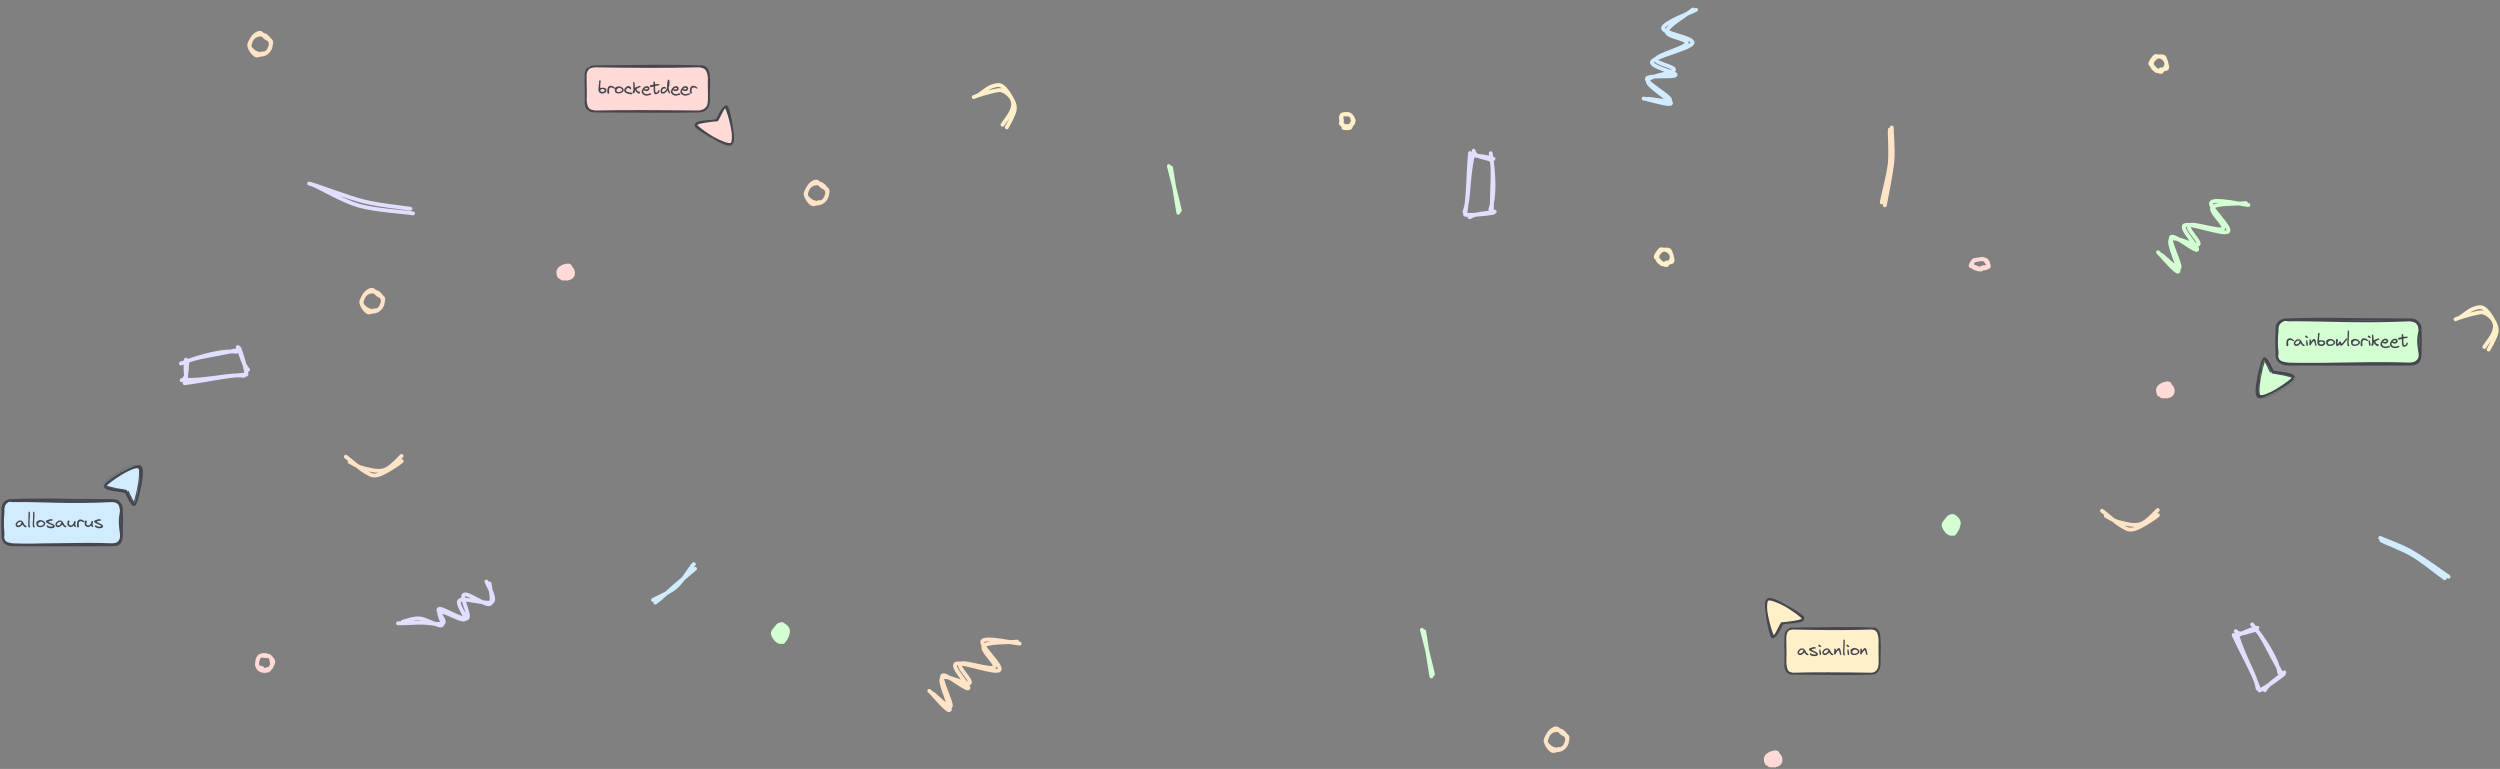 <svg width="1294" height="398" fill="none" xmlns="http://www.w3.org/2000/svg"><rect width="100%" height="100%" fill="#808080" stroke="none"/><path d="M1011.54 275.811c-.64.309-2.11-.069-2.88-.346-.78-.271-1.5-.468-1.76-1.283-.26-.819.1-2.73.21-3.624.11-.894-.03-1.282.46-1.745.49-.469 1.67-1.102 2.47-1.049.79.048 1.66.788 2.31 1.347.66.558 1.51 1.122 1.62 2.006.12.889-.5 2.576-.93 3.31-.44.74-1.36.873-1.69 1.107-.33.234-.21.304-.29.304m1.35-.815c-.66.479-2.94 1.155-3.84 1.102-.91-.053-1.24-.607-1.61-1.426-.36-.82-.54-2.619-.57-3.492-.02-.872-.11-1.149.41-1.745.52-.596 1.92-1.666 2.7-1.826.77-.165 1.18.336 1.94.847.76.51 2.35 1.389 2.62 2.203.26.819-.65 2.038-1.04 2.703-.38.666-1 1.086-1.27 1.299-.28.213-.25-.085-.35-.027" fill="#D3FFD2"/><path d="M1011.32 275.896c-.75.5-1.54.474-2.27.154-.74-.319-1.66-1.314-2.14-2.065-.48-.75-.87-1.58-.74-2.432.14-.846.99-1.948 1.56-2.661.57-.713 1.14-1.426 1.86-1.607.73-.176 1.78.037 2.49.532.71.5 1.58 1.506 1.77 2.454.17.952-.4 2.405-.71 3.251-.31.852-.88 1.48-1.16 1.837-.28.356-.48.345-.52.314m.7-.66c-.7.33-1.83.739-2.66.596-.82-.144-1.69-.799-2.28-1.453-.58-.655-1.28-1.666-1.22-2.486.07-.819.88-1.655 1.63-2.426.75-.777 2.15-2.028 2.85-2.209.7-.181.84.356 1.33 1.118.49.766 1.41 2.527 1.62 3.459.21.931-.03 1.346-.38 2.123-.35.777-1.46 2.283-1.72 2.544-.26.266.17-.649.16-.958" stroke="#D3FFD2" stroke-width="2" stroke-linecap="round"/><path d="M1089.98 267.082c1.31.58 4.03 2.522 7.01 3.23 2.97.708 7.54 2.076 10.85 1.022 3.31-1.054 7.78-6.126 9.01-7.334m-28.85.394c1.43.878 7.22 6.221 10.04 7.786 2.83 1.559 3.76 2.507 6.91 1.586 3.15-.915 10.04-5.322 11.98-7.105M180.978 239.082c1.311.58 4.035 2.522 7.01 3.23 2.975.708 7.538 2.076 10.848 1.022 3.311-1.054 7.784-6.126 9.015-7.334m-28.851.394c1.429.878 7.218 6.221 10.043 7.786 2.826 1.559 3.759 2.507 6.909 1.586 3.146-.915 10.033-5.322 11.974-7.105" stroke="#FFE3C7" stroke-width="2" stroke-linecap="round"/><path d="M160 95c4.446 1.117 19.666 7.099 28.403 9.271 8.738 2.176 20.285 3.134 24.022 3.778m-50.73-12.538c3.876 1.442 15.369 8.43 24.048 10.921 8.679 2.485 23.984 3.278 28.03 4.012" stroke="#E0DFFF" stroke-width="2" stroke-linecap="round"/><path d="M506.015 49.446c1.402-.65 4.676-3.63 6.781-4.444 2.106-.81 3.988-1.554 5.848-.431 1.861 1.117 4.5 5.013 5.321 7.163.815 2.15.432 3.598-.416 5.737-.842 2.14-3.854 5.812-4.649 7.1M504 50.249c1.69-.862 7.853-2.586 10.374-3.129 2.522-.537 3.22-.73 4.745-.112 1.525.612 3.401 2.14 4.414 3.795 1.013 1.65 2.074 3.603 1.669 6.12-.406 2.517-3.551 8.026-4.105 8.99" stroke="#FFF0C9" stroke-width="2" stroke-linecap="round"/><path d="M208.383 321.836c1.375-.298 5.576-2.028 8.94-1.719 3.359.309 9.473 4.156 11.232 3.566 1.765-.591-2.654-6.589-.666-7.105 1.983-.517 10.897 4.997 12.587 4.018 1.689-.979-4.814-8.382-2.453-9.889 2.362-1.511 14.335 2.465 16.622.847 2.293-1.618-2.223-8.675-2.884-10.554M206 322.602c1.365.208 8.124-.303 12.027-.324 3.897-.022 9.814 1.394 11.376.207 1.557-1.192-4.078-6.961-2.026-7.35 2.047-.393 12.187 6.227 14.319 5.003 2.127-1.224-3.518-11.102-1.551-12.342 1.967-1.24 11.142 5.865 13.349 4.897 2.207-.969.048-8.957-.112-10.708" stroke="#E0DFFF" stroke-width="2" stroke-linecap="round"/><path d="M916.379 395.909c-.666-.149-1.53-.436-1.839-1.037-.304-.596-.117-1.906.005-2.544.123-.644.144-.825.736-1.288.597-.463 1.972-1.4 2.825-1.48.859-.08 1.797.516 2.314 1.001.517.479.64 1.309.784 1.889.144.575.437.947.069 1.57-.368.628-1.439 1.98-2.282 2.193-.847.207-2.388-.799-2.782-.916-.39-.117.314.192.437.213m.192.357c-.704-.144-2.154-.41-2.511-.9-.352-.495.32-1.367.378-2.054.059-.686-.442-1.432-.026-2.07.415-.639 1.759-1.544 2.516-1.756.757-.219 1.455-.006 2.015.452.56.463.943 1.453 1.349 2.315.399.862 1.274 2.203 1.076 2.858-.197.655-1.519.756-2.26 1.075-.746.314-1.876.857-2.196.82-.32-.043.256-1.012.288-1.065" fill="#FFDAD6"/><path d="M917.45 395.552c-.757-.058-1.626-.484-2.111-.91-.485-.431-.666-1.117-.805-1.66-.138-.543-.469-1.065-.032-1.602.437-.538 1.861-1.426 2.655-1.623.794-.197 1.45.133 2.111.436.661.303 1.493.719 1.866 1.373.373.66.586 1.858.368 2.571-.213.718-.794 1.389-1.674 1.729-.88.336-2.937.352-3.604.298-.672-.053-.517-.457-.405-.622m3.46-.351c-.736.079-2.591.196-3.401.17-.811-.032-1.152.17-1.456-.341-.304-.516-.533-2.102-.368-2.741.171-.644.752-.67 1.387-1.112.639-.447 1.684-1.33 2.441-1.559.762-.224 1.663-.352 2.116.197.448.548.4 2.4.603 3.086.202.687.927.474.608 1.033-.326.559-2.175 2.049-2.543 2.326-.363.282.368-.533.352-.66" stroke="#FFDAD6" stroke-width="2" stroke-linecap="round"/><path d="M1119.38 204.909c-.67-.149-1.53-.436-1.84-1.037-.3-.596-.12-1.906.01-2.544.12-.644.14-.825.73-1.288.6-.463 1.97-1.4 2.83-1.48.85-.08 1.79.516 2.31 1.001.52.479.64 1.309.78 1.889.15.575.44.947.07 1.57-.36.628-1.44 1.98-2.28 2.193-.85.207-2.39-.799-2.78-.916-.39-.117.31.192.44.213m.19.357c-.71-.144-2.16-.41-2.51-.9-.36-.495.32-1.367.38-2.054.05-.686-.45-1.432-.03-2.07.41-.639 1.76-1.544 2.51-1.756.76-.219 1.46-.006 2.02.452.56.463.94 1.453 1.35 2.315.4.862 1.27 2.203 1.08 2.858-.2.655-1.52.756-2.26 1.075-.75.314-1.88.857-2.2.82-.32-.043.25-1.012.29-1.065" fill="#FFDAD6"/><path d="M1120.45 204.552c-.76-.058-1.63-.484-2.11-.91-.49-.431-.67-1.117-.81-1.66-.13-.543-.46-1.065-.03-1.602.44-.538 1.86-1.426 2.66-1.623.79-.197 1.45.133 2.11.436.66.303 1.49.719 1.86 1.373.38.66.59 1.858.37 2.571-.21.718-.79 1.389-1.67 1.729-.88.336-2.94.352-3.61.298-.67-.053-.51-.457-.4-.622m3.46-.351c-.74.079-2.59.196-3.4.17-.81-.032-1.15.17-1.46-.341-.3-.516-.53-2.102-.37-2.741.18-.644.76-.67 1.39-1.112.64-.447 1.69-1.33 2.44-1.559.76-.224 1.67-.352 2.12.197.45.548.4 2.4.6 3.086.2.687.93.474.61 1.033-.33.559-2.18 2.049-2.54 2.326-.37.282.36-.533.35-.66" stroke="#FFDAD6" stroke-width="2" stroke-linecap="round"/><path d="M291.379 143.909c-.666-.149-1.53-.436-1.839-1.037-.304-.596-.117-1.906.005-2.544.123-.644.144-.825.736-1.288.597-.463 1.972-1.4 2.825-1.48.859-.08 1.797.516 2.314 1.001.517.479.64 1.309.784 1.889.144.575.437.947.069 1.57-.368.628-1.439 1.98-2.282 2.193-.847.207-2.388-.799-2.782-.916-.39-.117.314.192.437.213m.192.357c-.704-.144-2.154-.41-2.511-.9-.352-.495.32-1.367.378-2.054.059-.686-.442-1.432-.026-2.07.415-.639 1.759-1.544 2.516-1.756.757-.219 1.455-.006 2.015.452.56.463.943 1.453 1.349 2.315.399.862 1.274 2.203 1.076 2.858-.197.655-1.519.756-2.26 1.075-.746.314-1.876.857-2.196.82-.32-.043.256-1.012.288-1.065" fill="#FFDAD6"/><path d="M292.45 143.552c-.757-.058-1.626-.484-2.111-.91-.485-.431-.666-1.117-.805-1.66-.138-.543-.469-1.065-.032-1.602.437-.538 1.861-1.426 2.655-1.623.794-.197 1.45.133 2.111.436.661.303 1.493.719 1.866 1.373.373.66.586 1.858.368 2.571-.213.718-.794 1.389-1.674 1.729-.88.336-2.937.352-3.604.298-.672-.053-.517-.457-.405-.622m3.46-.351c-.736.079-2.591.196-3.401.17-.811-.032-1.152.17-1.456-.341-.304-.516-.533-2.102-.368-2.741.171-.644.752-.67 1.387-1.112.639-.447 1.684-1.33 2.441-1.559.762-.224 1.663-.352 2.116.197.448.548.4 2.4.603 3.086.202.687.927.474.608 1.033-.326.559-2.175 2.049-2.543 2.326-.363.282.368-.533.352-.66" stroke="#FFDAD6" stroke-width="2" stroke-linecap="round"/><path d="M422.001 104.812c-1.029-.032-2.148-.692-2.985-1.405-.832-.713-1.978-1.762-2.015-2.879-.037-1.118 1.029-2.911 1.791-3.827.762-.915 1.685-1.453 2.772-1.676 1.088-.219 2.687-.224 3.743.356 1.05.575 2.18 1.996 2.585 3.114.4 1.112.299 2.522-.165 3.576-.464 1.059-1.589 2.214-2.623 2.757-1.04.543-2.969.537-3.604.506-.634-.032-.277-.581-.192-.698m2.533-.048c-1.104.644-2.271 1.374-3.279 1.054-1.008-.319-2.228-1.996-2.772-2.97-.544-.968-.73-1.713-.48-2.852.256-1.144 1.114-3.039 1.994-4.008.879-.963 2.266-1.91 3.289-1.804 1.024.112 1.898 1.709 2.852 2.47.96.755 2.618.974 2.879 2.08.261 1.108-.693 3.513-1.306 4.556-.619 1.049-1.925 1.427-2.388 1.719-.464.288-.459-.048-.4.032M805.001 387.812c-1.029-.032-2.148-.692-2.985-1.405-.832-.713-1.978-1.762-2.015-2.879-.037-1.118 1.029-2.911 1.791-3.827.762-.915 1.685-1.453 2.772-1.676 1.088-.218 2.687-.224 3.743.356 1.05.575 2.18 1.996 2.585 3.114.4 1.112.299 2.522-.165 3.576-.464 1.059-1.589 2.214-2.623 2.757-1.04.543-2.969.537-3.604.506-.634-.032-.277-.581-.192-.698m2.533-.048c-1.104.644-2.271 1.374-3.279 1.054-1.008-.319-2.228-1.996-2.772-2.97-.544-.968-.73-1.713-.48-2.852.256-1.144 1.114-3.039 1.994-4.008.879-.963 2.266-1.91 3.289-1.804 1.024.112 1.898 1.709 2.852 2.47.96.755 2.618.974 2.879 2.081.261 1.107-.693 3.512-1.306 4.555-.619 1.049-1.925 1.427-2.388 1.719-.464.288-.459-.048-.4.032" stroke="#FFE3C7" stroke-width="2" stroke-linecap="round"/><path d="M1117 130.588c1.73 1.501 9.44 11.038 10.53 9.931 1.09-1.107-5.72-14.252-4-16.573 1.72-2.32 12.71 3.88 14.31 2.645 1.6-1.229-6.81-8.669-4.68-10.037 2.13-1.362 15.43 3.39 17.44 1.847 2.01-1.543-7.36-8.893-5.38-11.112 1.97-2.22 14.13-1.677 17.23-2.204m-43.81 26.765c1.84 1.165 8.59 8.297 9.45 6.769.86-1.527-5.82-14.385-4.3-15.945 1.52-1.559 12.24 7.584 13.4 6.579 1.16-1.012-9.12-11.07-6.46-12.635 2.66-1.565 20.13 5.221 22.44 3.252 2.31-1.975-10.36-12.789-8.6-15.083 1.77-2.294 16.28 1.134 19.19 1.325" stroke="#D3FFD2" stroke-width="2" stroke-linecap="round"/><path d="M338 310.547c1.861-1.107 8.439-3.715 11.958-6.807 3.524-3.092 7.431-10.122 9.164-11.74m-19.917 19.894c1.978-1.288 7.816-6.786 11.238-9.702 3.422-2.917 7.645-6.302 9.297-7.803" stroke="#D1ECFF" stroke-width="2" stroke-linecap="round"/><path d="M860.986 136.486c-.698-.138-1.973-.527-2.495-1.165-.522-.644-.73-1.9-.65-2.688.08-.793.607-1.495 1.124-2.049.523-.559 1.307-1.155 1.994-1.293.688-.138 1.45.058 2.133.458.687.393 1.631 1.229 1.977 1.926.347.692.352 1.474.107 2.23-.25.761-.821 1.82-1.589 2.31-.767.484-2.319.66-3.017.607-.698-.054-1.082-.788-1.167-.926m3.417 1.208c-.645.335-1.669-.245-2.447-.735-.778-.489-1.653-1.602-2.212-2.208-.555-.602-1.323-.602-1.131-1.416.187-.814 1.6-2.874 2.266-3.459.672-.591.97-.086 1.743-.059.773.021 2.239-.245 2.9.186.661.437.805 1.427 1.082 2.417.278.989 1.013 2.847.582 3.528-.438.681-2.81.458-3.188.564-.374.107.837.117.927.085M1116.99 36.486c-.7-.138-1.98-.527-2.5-1.165-.52-.644-.73-1.9-.65-2.688.08-.793.61-1.495 1.13-2.049.52-.559 1.3-1.155 1.99-1.293.69-.138 1.45.058 2.13.458.69.393 1.63 1.229 1.98 1.926.35.692.35 1.474.11 2.23-.25.761-.82 1.82-1.59 2.31-.77.484-2.32.66-3.02.607-.7-.054-1.08-.788-1.17-.926m3.42 1.208c-.65.335-1.67-.245-2.45-.735-.78-.49-1.65-1.602-2.21-2.208-.55-.602-1.32-.602-1.13-1.416.19-.814 1.6-2.874 2.27-3.46.67-.59.97-.084 1.74-.058.77.021 2.24-.245 2.9.186.66.437.8 1.427 1.08 2.416.28.99 1.01 2.848.58 3.529-.43.681-2.81.458-3.19.564-.37.107.84.117.93.085" stroke="#FFF0C9" stroke-width="2" stroke-linecap="round"/><path d="M1025.57 139.461c-.83.176-1.9-.149-2.63-.361-.73-.213-1.38-.447-1.73-.91-.37-.464-.57-1.294-.42-1.863.14-.57.57-1.203 1.3-1.56.74-.361 2.15-.564 3.11-.596.97-.032 2.04-.005 2.69.394.65.399 1.15 1.315 1.21 2.001.06.687-.02 1.698-.87 2.108-.84.404-3.36.266-4.2.33-.85.069-.98.064-.84.053m1.48.144c-.83-.208-1.97-.948-2.74-1.214-.78-.266-1.87.165-1.93-.367-.05-.537 1.08-2.347 1.59-2.853.51-.5.71-.037 1.49-.165.78-.122 2.36-.707 3.19-.585.83.122 1.25.665 1.78 1.331.52.659 1.58 2.155 1.36 2.645-.22.489-1.95.117-2.68.292-.73.176-1.37.65-1.7.772-.33.122-.31-.106-.28-.037" stroke="#FFDAD6" stroke-width="2" stroke-linecap="round"/><path d="M773.673 109.549c-5.523 1.107-9.372.82-12.997 2.895m12.251-2.288c-4.26.676-9.042 1.117-13.978 1.08m-.949-1.463c2.703-7.707 1.333-14.977 4.446-30.192m-4.116 31.528c1.903-11.533 1.493-20.315 2.554-31.922M762.75 78c.426 3.337 4.734 3.183 9.089 4.758m-10.262-2.485c1.652.505 5.384.085 11.44 1.916m-1.429-2.896c1.898 11.943 2.048 23.008-.202 29.064m.405-26.967c1.567 6.738.272 13.412.411 27.824" stroke="#E0DFFF" stroke-width="2" stroke-linecap="round"/><path d="M974 104.788c.506-3.423 3.417-13.53 4.116-19.82.698-6.29-.166-14.768.069-17.908m-2.612 39.202c.682-3.704 3.305-16.11 3.902-22.821.602-6.711-.384-14.332-.304-17.44" stroke="#FFE3C7" stroke-width="2" stroke-linecap="round"/><path d="M609.894 110.119c-.645-3.864-3.124-19.356-3.759-23.337m4.548 22.198c-.848-3.997-4.713-19.361-5.683-22.98" stroke="#D3FFD2" stroke-width="2" stroke-linecap="round"/><path d="M698.289 65.504c-.474.196-1.359-.08-1.951-.288-.592-.202-1.237-.5-1.594-.942-.357-.447-.475-1-.544-1.73-.075-.729-.256-2.086.112-2.645.368-.553 1.285-.675 2.1-.702.816-.027 2.197.144 2.794.548.602.4.629 1.17.81 1.863.181.692.629 1.634.283 2.278-.347.644-1.855 1.367-2.357 1.57-.506.207-.714-.341-.655-.336m-1.237.192c-.613-.266-1.759-.846-1.999-1.272-.245-.431.48-.564.544-1.304.064-.745-.629-2.539-.155-3.161.474-.618 2.202-.596 2.996-.559.789.037 1.205.218 1.743.777.544.553 1.44 1.884 1.498 2.565.064.676-.789.873-1.114 1.506-.325.628-.149 1.89-.832 2.283-.677.389-2.788.181-3.246.07-.459-.107.378-.666.496-.719" stroke="#FFF0C9" stroke-width="2" stroke-linecap="round"/><path d="M137.157 347.32c-.943.043-2.351-.415-3.028-1.011-.682-.596-.981-1.607-1.05-2.565-.064-.958.16-2.4.645-3.182.48-.777 1.413-1.299 2.25-1.496.832-.197 2.074.091 2.756.314.682.229.997.383 1.327 1.043.331.655.651 2.017.656 2.895.005.884.032 1.804-.629 2.379-.656.575-2.788.884-3.321 1.065-.528.175.165.064.149.01m-1.231-.952c-.683-.341-2.149-.293-2.522-1.017-.378-.724.005-2.432.267-3.326.266-.894.506-1.73 1.316-2.022.816-.298 2.783.212 3.572.25.789.037.64-.469 1.162-.027.523.447 1.84 1.804 1.983 2.688.15.883-.613 1.82-1.114 2.613-.495.787-.991 1.942-1.876 2.134-.885.192-3.002-.963-3.428-.99-.421-.021.89.734.88.846" stroke="#FFDAD6" stroke-width="2" stroke-linecap="round"/><path d="M405.543 331.811c-.645.309-2.111-.069-2.884-.346-.778-.271-1.503-.468-1.759-1.283-.256-.819.101-2.73.213-3.624.107-.894-.037-1.282.453-1.745.49-.469 1.674-1.102 2.474-1.049.794.048 1.658.788 2.313 1.347.656.558 1.504 1.122 1.621 2.006.112.889-.501 2.576-.938 3.31-.438.74-1.354.873-1.685 1.107-.331.234-.208.304-.288.304m1.349-.815c-.666.479-2.937 1.155-3.844 1.102-.911-.053-1.242-.607-1.604-1.426-.363-.82-.544-2.619-.571-3.492-.026-.872-.112-1.149.405-1.745.517-.596 1.925-1.666 2.698-1.826.773-.165 1.183.336 1.94.847.763.51 2.357 1.389 2.623 2.203.261.819-.65 2.038-1.039 2.703-.384.666-1.003 1.086-1.274 1.299-.272.213-.246-.085-.347-.027" fill="#D3FFD2"/><path d="M405.319 331.896c-.752.5-1.535.474-2.271.154-.736-.319-1.658-1.314-2.138-2.065-.479-.75-.874-1.58-.741-2.432.139-.846.992-1.948 1.562-2.661.571-.713 1.136-1.426 1.861-1.607.725-.176 1.78.037 2.489.532.709.5 1.584 1.506 1.765 2.454.176.952-.395 2.405-.704 3.251-.309.852-.879 1.48-1.162 1.837-.282.356-.48.345-.522.314m.703-.66c-.703.33-1.834.739-2.66.596-.821-.144-1.695-.799-2.276-1.453-.581-.655-1.285-1.666-1.221-2.486.069-.819.88-1.655 1.626-2.426.746-.777 2.154-2.028 2.852-2.209.698-.181.837.356 1.327 1.118.491.766 1.413 2.527 1.621 3.459.208.931-.032 1.346-.384 2.123-.346.777-1.455 2.283-1.716 2.544-.262.266.17-.649.165-.958M740.894 350.119c-.645-3.864-3.124-19.356-3.759-23.337m4.548 22.198c-.848-3.997-4.713-19.361-5.683-22.98" stroke="#D3FFD2" stroke-width="2" stroke-linecap="round"/><path d="M481 357.589c1.733 1.501 9.441 11.038 10.529 9.931 1.093-1.107-5.715-14.252-3.998-16.573 1.722-2.32 12.709 3.88 14.308 2.645 1.605-1.229-6.808-8.669-4.681-10.037 2.128-1.362 15.434 3.39 17.443 1.847 2.01-1.544-7.362-8.893-5.384-11.113 1.973-2.219 14.138-1.676 17.23-2.203m-43.81 26.765c1.839 1.165 8.593 8.297 9.452 6.769.863-1.527-5.816-14.385-4.297-15.945 1.514-1.559 12.24 7.584 13.397 6.578 1.157-1.011-9.122-11.069-6.461-12.634 2.665-1.565 20.135 5.221 22.443 3.252 2.308-1.975-10.363-12.789-8.599-15.083 1.77-2.294 16.281 1.134 19.192 1.325" stroke="#FFE3C7" stroke-width="2" stroke-linecap="round"/><path d="M850.732 51.013c2.266.29 13.842 3.949 14.192 2.435.355-1.517-12.338-8.658-12.085-11.522.258-2.867 12.89-3.773 13.611-5.674.729-1.9-10.352-3.436-9.25-5.737 1.106-2.297 14.963-5.676 15.873-8.058.91-2.382-10.943-3.316-10.414-6.24.525-2.921 11.205-9.158 13.572-11.293m-23.44 46.234c2.181-.046 11.683 2.146 11.618.41-.061-1.74-12.495-8.713-12.012-10.839.478-2.123 14.427-.448 14.889-1.917.46-1.473-13.585-4.15-12.13-6.908 1.46-2.76 19.938-6.744 20.881-9.643.94-2.903-15.546-4.891-15.237-7.76.312-2.872 14.506-8.01 17.094-9.45" stroke="#D1ECFF" stroke-width="2" stroke-linecap="round"/><path d="M192.001 160.812c-1.029-.032-2.148-.692-2.985-1.405-.832-.713-1.978-1.762-2.015-2.879-.037-1.118 1.029-2.911 1.791-3.827.762-.915 1.685-1.453 2.772-1.676 1.088-.218 2.687-.224 3.743.356 1.05.575 2.18 1.996 2.585 3.114.4 1.112.299 2.522-.165 3.576-.464 1.059-1.589 2.214-2.623 2.757-1.04.543-2.969.537-3.604.506-.634-.032-.277-.581-.192-.698m2.533-.048c-1.104.644-2.271 1.374-3.279 1.054-1.008-.319-2.228-1.996-2.772-2.97-.544-.968-.73-1.713-.48-2.852.256-1.144 1.114-3.039 1.994-4.008.879-.963 2.266-1.91 3.289-1.804 1.024.112 1.898 1.709 2.852 2.47.96.755 2.618.974 2.879 2.081.261 1.107-.693 3.512-1.306 4.555-.619 1.049-1.925 1.427-2.388 1.719-.464.288-.459-.048-.4.032M134.001 27.812c-1.029-.032-2.148-.692-2.985-1.405-.832-.713-1.978-1.762-2.015-2.88-.037-1.117 1.029-2.91 1.791-3.826.762-.915 1.685-1.453 2.772-1.676 1.088-.218 2.687-.224 3.743.356 1.05.575 2.18 1.996 2.585 3.114.4 1.112.299 2.522-.165 3.576-.464 1.06-1.589 2.214-2.623 2.757-1.04.543-2.969.537-3.604.506-.634-.032-.277-.58-.192-.698m2.533-.048c-1.104.644-2.271 1.373-3.279 1.054-1.008-.32-2.228-1.996-2.772-2.97-.544-.968-.73-1.713-.48-2.852.256-1.144 1.114-3.039 1.994-4.008.879-.963 2.266-1.91 3.289-1.804 1.024.112 1.898 1.709 2.852 2.47.96.755 2.618.974 2.879 2.08.261 1.108-.693 3.513-1.306 4.556-.619 1.049-1.925 1.427-2.388 1.72-.464.287-.459-.049-.4.031" stroke="#FFE3C7" stroke-width="2" stroke-linecap="round"/><path fill-rule="evenodd" clip-rule="evenodd" d="M370.726 62.935c.881-1.016 3.817-9.299 5.143-7.35 1.327 1.954 5.288 17.497 2.815 19.055-2.473 1.555-16.441-7.637-17.649-9.714-1.209-2.077 8.818-2.35 10.398-2.74" fill="#FFDAD6"/><path d="M371.43 62.016c.843-1.108 3.829-8.763 4.978-6.648 1.147 2.114 4.604 17.784 1.91 19.34-2.691 1.555-16.897-7.936-18.065-10.01-1.167-2.073 9.258-2.084 11.065-2.43m-.383-.082c.722-.977 3.578-8.309 4.857-6.273 1.276 2.032 5.423 16.918 2.809 18.48-2.611 1.558-17.18-7.084-18.486-9.126-1.306-2.038 8.895-2.58 10.652-3.119" stroke="#46464F" stroke-linecap="round"/><path d="M308.291 34.346c16.864.595 32.18-.507 53.477 0 4.308-.41 4.29 1.007 5.156 5.838-1.03 3.37.029 5.446 0 11.679-.359 4.374-1.571 5.47-5.156 5.84-17.335.277-36.153.569-53.477 0-3.877-.038-4.863-2.83-5.157-5.84.757-4.286-.476-8.195 0-11.68.151-4.506.908-6.818 5.157-5.837Z" fill="#FFDAD6"/><path d="M308.29 34.346c19.619-.177 40.011-.6 53.477 0m-53.477 0c17.892.31 35.536.48 53.477 0m-53.477 0c-3.824.088-5.45 1.608-5.156 5.838m5.156-5.838c-3.293-.25-5.468 1.632-5.156 5.838m58.633-5.838c3.871.339 4.686 2.103 5.157 5.838m-5.157-5.838c3.382-.442 5.102 1.328 5.157 5.838m0 0c.413 3.44-.084 7.676 0 11.679m0-11.68c-.185 3.247.078 6.546 0 11.68m0 0c.252 3.502-2.011 5.552-5.157 5.84m5.157-5.84c-.156 4.315-2.063 5.593-5.157 5.84m0 0c-17.035.342-34.919.121-53.477 0m53.477 0c-20.074-.25-40.495-.344-53.477 0m0 0c-3.91-.403-4.706-1.499-5.156-5.84m5.156 5.84c-3.236.11-5.536-1.437-5.156-5.84m0 0c.278-4.524-.258-8.916 0-11.68m0 11.68c.187-2.469.08-5.429 0-11.68" stroke="#46464F" stroke-linecap="round"/><path d="M309.774 45.498c.036-.18.099-.477.117-.621.063-.963.216-1.998.225-2.961.036-.126.144-.198.225-.288a.286.286 0 0 1 .18-.072c.162 0 .324.144.396.297-.009.62-.135 1.206-.171 1.827-.072.594-.126 1.44-.072 1.854.009 0 .036-.01.081-.01l.288-.053c.045-.01.072-.01.081-.01.315-.026.603-.062.891-.062.405 0 .783.063 1.17.243.405.198.738.765.702 1.188.072.477-.306.81-.639 1.116a2.684 2.684 0 0 1-1.566.459c-.441.036-.738-.1-1.143-.333a1.68 1.68 0 0 1-.765-1.26 31.977 31.977 0 0 1 0-1.314Zm.963 1.242c-.072.306.279.585.459.756.234.054.63.08.909.054.342-.072.765-.225.855-.63.108-.342-.279-.702-.567-.792a1.295 1.295 0 0 0-.333-.045c-.405 0-.873.162-1.143.324-.135.108-.216.162-.18.333Zm3.715-.855c.099-.585.441-.936.855-1.314.216-.108.522-.162.837-.162.378 0 .765.072 1.035.216.288.18.837.549 1.089.8-.009.109.054.37-.063.397a1.195 1.195 0 0 1-.585-.09c-.342-.19-.594-.396-.954-.423-.324.009-.657-.054-.963.117-.009 0-.045.045-.054.054-.162.216-.315.405-.405.666.027.486-.063.963.063 1.44.171.306-.018.585-.171.846a.249.249 0 0 1-.198.108.442.442 0 0 1-.261-.108c-.162-.1-.288-.342-.342-.504 0-.576.018-1.521.117-2.043Zm3.804 1.215v-.972c-.09-.126-.09-.441 0-.567.297-.216.72-.441 1.026-.63.288-.171.63-.225.945-.225.873 0 1.755.396 2.304 1.08.252.342.396.81.225 1.197-.387.666-.963 1.08-1.71 1.25-.414.163-.819.109-1.251.109-1.035-.216-1.17-.243-1.539-1.242Zm.855 0c.072.144.297.414.459.45.153.08.369.108.594.108.657 0 1.764-.315 1.854-1.071.09-.315-.216-.486-.396-.684-.324-.18-.756-.423-1.161-.423a.891.891 0 0 0-.378.08.965.965 0 0 0-.171.118c-.108.099-.207.216-.342.279-.117.117-.369.315-.396.459-.117.225-.036.45-.063.684Zm4.012-.558c.09-.585.333-.918.801-1.314.396-.45 1.008-.738 1.593-.63.405-.018.711.315.972.576.18.243.189.567.171.855-.045.08-.126.216-.234.225-.153-.01-.378.08-.45-.117-.045-.117-.18-.477-.279-.531-.207-.135-.414-.1-.639-.09-.468.117-.756.53-1.026.909.009.117-.153.522.063.63.171.207.369.378.612.468.441.17.918.243 1.377.324l1.089.234c.072.063.189.252.171.333-.045.17-.288.342-.459.396-.333.036-.585-.027-.909-.117-.45-.081-.873-.144-1.314-.28-.495-.161-.999-.44-1.314-.845-.207-.28-.261-.675-.225-1.026Zm5.804.468c-.054-.144-.072-.27-.171-.333 0-.01-.009-.01-.018-.01h-.072c-.063.334-.018.784-.189 1.09-.09.207-.207.44-.405.558-.171.027-.36 0-.45-.162-.153-.243-.162-.594-.063-.855.234-.171.279-.297.288-.621.018-.135-.027-.315-.054-.46v-2.564c-.09-.378-.054-.711-.063-1.08.063-.108.126-.135.261-.126.225-.054.36.243.423.414 0 .036.09.603.117.792.027.126.054.522.054.567v1.089c.018.036.072.072.117.054 1.197-.46 1.107-.46 1.557-.603.297-.135.558-.297.855-.297.099 0 .198.018.306.063.072.08.225.369.207.459-.117.18-.36.17-.576.225-.216.08-.333.126-.405.144.018.018-.135.144-1.206.693v.054c.198.522.504 1.089 1.026 1.314.099.018.198-.027.288-.063.135-.01.27-.018.342.117.198.207.108.567.054.8-.162.145-.342.235-.567.217-.72-.315-1.224-.82-1.656-1.476Zm3.882-1.278c.369-.477.828-.891 1.422-1.08.207-.027.333-.072.522-.063.702.018 1.377.44 1.413 1.206.009.648-.621 1.26-1.251 1.305a1.162 1.162 0 0 1-.387.063c-.36 0-.72-.153-1.035-.342a1.859 1.859 0 0 0-.225-.171.077.077 0 0 0-.063 0c-.126.189-.297.459-.288.684.135.774.963 1.422 1.755 1.368.432.054.801-.108 1.242-.225.315-.126.459-.135.837-.162h.063c.081-.018.162.045.18.162v.333a1.163 1.163 0 0 1-.801.396c-.486.126-.972.306-1.467.288-.54.027-1.035-.108-1.521-.405-.486-.252-.81-.684-1.026-1.188-.207-.792.216-1.521.63-2.17Zm.702.432c.045 0 .279.018.324.027.279.144.558.117.855.117.234-.072.504-.207.621-.405.099-.36-.351-.405-.621-.513-.459.009-.837.378-1.143.684-.009.027-.036.063-.036.09Zm4.805.44.018-.737c0-.135-.036-.693-.045-.801-.018-.072-.036-.198-.099-.243-.378.027-.621.054-.909.198-.189.009-.297.135-.495.108-.144-.054-.243-.216-.369-.324-.045-.126-.045-.387.036-.495l.297-.261c.522-.01.909-.09 1.395-.18l.063-.072.018-1.413c.153-.171.297-.207.513-.162a.775.775 0 0 1 .27.468c.063.144-.009.792.108.909l.171.054c.522-.045.801-.18 1.323-.117l.414.018c.261.036.342.225.288.45-.081.08-.144.153-.234.17-.468.037-.909.163-1.386.262l-.018.009c-.18.009-.378.063-.531.117l-.045.063c0 .396-.063.729.036 1.134 0 .189-.036 1.485.162 1.962.099.09.18.162.324.17a.934.934 0 0 0 .207-.026c.405-.1.477-.072.765-.558a1.745 1.745 0 0 1 .081-.432c.063-.171.135-.28.36-.27.27-.045.288.288.351.423-.027.189-.027.387-.135.549-.297.603-.351.756-1.359 1.089-.144.036-.324.144-.486.144-.234-.01-.459-.072-.612-.27-.144-.306-.441-.621-.378-1.062-.009-.28-.063-.567-.09-.855-.009-.01-.009-.01-.009-.018Zm3.631.154v-.063c.117-.9.99-1.872 1.989-1.71.423.018.864.36.855.8 0 .199-.225.09-.342.118-.306-.108-.54-.153-.855-.117-.459.234-.918.639-.909 1.197-.099.423.261.639.621.639a.768.768 0 0 0 .351-.072c.765-.396 1.251-1.152 1.593-1.935 0-.072 0-.198.009-.36l.036-1.098c.009-.162.009-.297.009-.36.036-.387.045-.765.171-1.143.027-.288.135-.846.171-1.08a.396.396 0 0 1 .288-.342c.162.009.477.126.504.288.108.252.045.477.063.738-.018.108.054.549.054.684 0 .26-.09 1.08-.117 1.305-.045.378-.279.684-.342 1.08v.576s.009.009.009.027l.045.108c0 .018.009.027.009.027l.171.576c.126.477.333.873.513 1.305.009.153.018.279-.117.387-.027.045-.063.054-.099.054-.099 0-.207-.1-.297-.153-.378-.378-.558-.99-.738-1.485-.207.117-.54.666-.684.8-.333.343-.738.694-1.197.847-.207.027-.441.072-.666.072-.252 0-.504-.054-.702-.234a2.707 2.707 0 0 1-.225-.234c-.225-.36-.189-.837-.171-1.242Zm5.997-1.026c.369-.477.828-.891 1.422-1.08.207-.027.333-.072.522-.063.702.018 1.377.44 1.413 1.206.009.648-.621 1.26-1.251 1.305a1.162 1.162 0 0 1-.387.063c-.36 0-.72-.153-1.035-.342a1.859 1.859 0 0 0-.225-.171.077.077 0 0 0-.063 0c-.126.189-.297.459-.288.684.135.774.963 1.422 1.755 1.368.432.054.801-.108 1.242-.225.315-.126.459-.135.837-.162h.063c.081-.018.162.045.18.162v.333a1.163 1.163 0 0 1-.801.396c-.486.126-.972.306-1.467.288-.54.027-1.035-.108-1.521-.405-.486-.252-.81-.684-1.026-1.188-.207-.792.216-1.521.63-2.17Zm.702.432c.045 0 .279.018.324.027.279.144.558.117.855.117.234-.072.504-.207.621-.405.099-.36-.351-.405-.621-.513-.459.009-.837.378-1.143.684-.009.027-.036.063-.036.09Zm4.219-.432c.369-.477.828-.891 1.422-1.08.207-.027.333-.072.522-.063.702.018 1.377.44 1.413 1.206.009.648-.621 1.26-1.251 1.305a1.162 1.162 0 0 1-.387.063c-.36 0-.72-.153-1.035-.342a1.859 1.859 0 0 0-.225-.171.077.077 0 0 0-.063 0c-.126.189-.297.459-.288.684.135.774.963 1.422 1.755 1.368.432.054.801-.108 1.242-.225.315-.126.459-.135.837-.162h.063c.081-.018.162.045.18.162v.333a1.163 1.163 0 0 1-.801.396c-.486.126-.972.306-1.467.288-.54.027-1.035-.108-1.521-.405-.486-.252-.81-.684-1.026-1.188-.207-.792.216-1.521.63-2.17Zm.702.432c.045 0 .279.018.324.027.279.144.558.117.855.117.234-.072.504-.207.621-.405.099-.36-.351-.405-.621-.513-.459.009-.837.378-1.143.684-.009.027-.036.063-.036.09Zm3.617-.28c.099-.584.441-.935.855-1.313.216-.108.522-.162.837-.162.378 0 .765.072 1.035.216.288.18.837.549 1.089.8-.009.109.054.37-.063.397a1.195 1.195 0 0 1-.585-.09c-.342-.19-.594-.396-.954-.423-.324.009-.657-.054-.963.117-.009 0-.045.045-.054.054-.162.216-.315.405-.405.666.027.486-.063.963.063 1.44.171.306-.018.585-.171.846a.249.249 0 0 1-.198.108.442.442 0 0 1-.261-.108c-.162-.1-.288-.342-.342-.504 0-.576.018-1.521.117-2.043Z" fill="#46464F"/><path fill-rule="evenodd" clip-rule="evenodd" d="M922.754 321.944c-.882 1.016-3.817 9.299-5.144 7.349-1.326-1.953-5.287-17.496-2.814-19.054 2.472-1.555 16.44 7.637 17.649 9.714 1.208 2.076-8.819 2.35-10.399 2.739" fill="#FFF0C9"/><path d="M922.049 322.863c-.842 1.108-3.828 8.763-4.978 6.648-1.146-2.115-4.604-17.784-1.91-19.34 2.691-1.555 16.898 7.935 18.065 10.009 1.167 2.074-9.258 2.085-11.065 2.43m.384.083c-.722.977-3.579 8.309-4.858 6.273-1.276-2.032-5.423-16.918-2.809-18.48 2.612-1.558 17.181 7.084 18.487 9.126 1.305 2.038-8.896 2.58-10.652 3.119" stroke="#46464F" stroke-linecap="round"/><path d="M928.05 325.346c12.891.595 24.6-.507 40.881 0 3.293-.409 3.279 1.007 3.942 5.838-.788 3.369.022 5.446 0 11.679-.275 4.374-1.202 5.469-3.942 5.841-13.252.276-27.638.568-40.881 0-2.964-.039-3.718-2.831-3.942-5.841.578-4.286-.364-8.195 0-11.679.115-4.507.694-6.819 3.942-5.838Z" fill="#FFF0C9"/><path d="M928.05 325.346c14.998-.177 30.587-.601 40.881 0m-40.881 0c13.677.309 27.166.48 40.881 0m-40.881 0c-2.924.088-4.167 1.608-3.942 5.838m3.942-5.838c-2.518-.25-4.181 1.632-3.942 5.838m44.823-5.838c2.959.339 3.582 2.103 3.942 5.838m-3.942-5.838c2.586-.442 3.9 1.328 3.942 5.838m0 0c.316 3.44-.064 7.676 0 11.679m0-11.679c-.141 3.246.06 6.545 0 11.679m0 0c.193 3.502-1.537 5.552-3.942 5.841m3.942-5.841c-.119 4.315-1.577 5.593-3.942 5.841m0 0c-13.023.341-26.695.12-40.881 0m40.881 0c-15.346-.251-30.957-.345-40.881 0m0 0c-2.989-.404-3.598-1.5-3.942-5.841m3.942 5.841c-2.474.109-4.232-1.438-3.942-5.841m0 0c.213-4.525-.197-8.916 0-11.679m0 11.679c.143-2.469.062-5.429 0-11.679" stroke="#46464F" stroke-linecap="round"/><path d="M933.882 337.704a.828.828 0 0 0-.171.225c-.495.54-1.125 1.143-1.917 1.134-.369.045-.81-.117-1.044-.396-.225-.351-.441-.675-.342-1.08.027-.711.693-1.224 1.197-1.647.297-.243.657-.306 1.026-.306.288 0 .585.045.855.072.099.072.351.117.279.288.009.027.09.09.117.117.126.054.27.117.342.225.243.495.522 1.035.792 1.476.072.09.387.315.459.405.225.162.315.315.513.342.027.009.09.081.117.108.018.063-.045.171-.063.234-.081.117-.261.18-.396.216-.27.063-.396-.063-.648-.198l-.036-.018c-.378-.324-.729-.819-1.08-1.197Zm-2.619.279c.117.18.297.243.486.243.144 0 .288-.036.423-.072.405-.153.549-.288.801-.567.171-.234.36-.549.396-.855.009-.108.072-.351.063-.468-.351.081-.675.045-1.035.126-.513.072-.882.594-1.188 1.026-.135.171-.045.387.054.567Zm5.544.387c.054-.099.126-.189.171-.288.306.054.558.171.792.396.477.369 1.089.279 1.656.288.063 0 .441-.09.513-.117.126-.054.144-.189.054-.279-.288-.207-1.431-.729-1.647-.855a5.148 5.148 0 0 1-1.602-.801c-.144-.18-.36-.261-.396-.513-.009-.27.144-.468.342-.621.261-.099.558-.135.801-.288.495-.198 1.062-.351 1.593-.387.324.027.558.018.684.333.036.216 0 .36-.171.513-.594.027-1.197.009-1.701.306-.135.045-.288.234-.063.315.747.513 1.566.756 2.331 1.197.531.333 1.188 1.107.513 1.647-.459.369-1.179.378-1.755.396-.585.027-1.341-.18-1.836-.567-.288-.108-.315-.423-.279-.675Zm4.419-4.383a.484.484 0 0 1 .486-.288c.243-.036.405.225.54.405.018.045.324.378.342.396.081.108.108.315 0 .405h-.198c-.333.054-.72-.216-.999-.342a.437.437 0 0 1-.171-.576Zm.576 4.563c-.045-.243-.144-1.458-.171-1.71a4.874 4.874 0 0 1 0-.513c.09-.153.27-.207.45-.171.108.054.189.234.234.342.009.549.162.972.279 1.485.009.162-.054.639-.054.684-.036.126-.045.315-.171.387-.153.027-.288 0-.396-.108-.045-.081-.153-.279-.171-.396Zm4.938-.846a.828.828 0 0 0-.171.225c-.495.54-1.125 1.143-1.917 1.134-.369.045-.81-.117-1.044-.396-.225-.351-.441-.675-.342-1.08.027-.711.693-1.224 1.197-1.647.297-.243.657-.306 1.026-.306.288 0 .585.045.855.072.099.072.351.117.279.288.009.027.09.09.117.117.126.054.27.117.342.225.243.495.522 1.035.792 1.476.072.09.387.315.459.405.225.162.315.315.513.342.027.009.09.081.117.108.018.063-.045.171-.063.234-.081.117-.261.18-.396.216-.27.063-.396-.063-.648-.198l-.036-.018c-.378-.324-.729-.819-1.08-1.197Zm-2.619.279c.117.18.297.243.486.243.144 0 .288-.036.423-.072.405-.153.549-.288.801-.567.171-.234.36-.549.396-.855.009-.108.072-.351.063-.468-.351.081-.675.045-1.035.126-.513.072-.882.594-1.188 1.026-.135.171-.045.387.054.567Zm7.434-1.431c-.423.36-.792.81-1.08 1.251-.144.261-.396.639-.513.909-.072.117-.162.144-.288.117l-.396-.405c-.018-.063 0-.225 0-.279.081-.405.117-1.251.171-1.71 0-.018 0-.045-.009-.081l-.036-.234c-.009-.036-.009-.063-.009-.081v-.036c0-.198.144-.324.333-.315.162 0 .315.045.405.18.063.243.063.333.063.63 0 .144-.009.288-.009.333.09-.072.495-.477.567-.567.198-.243.279-.45.558-.666.135-.171.306-.126.504-.135.288-.09.567.405.711.639.189.441.279.9.279 1.413l.171.738c0 .045.117.315.117.342.009.108-.018.27-.117.342-.081.018-.198.09-.288.09-.045 0-.09-.018-.108-.09-.099-.153-.189-.324-.288-.45a6.76 6.76 0 0 1-.225-1.143c-.072-.153-.081-.423-.171-.567-.063-.072-.198-.216-.252-.234-.027 0-.063-.009-.09.009Zm2.401.855c.009-.954.09-1.737.126-2.727-.018-1.017.099-2.376.054-3.411.054-.171.153-.234.27-.234.153 0 .324.126.414.288 0 .045 0 .117.009.216l.036.648c.009.099.009.171.009.216-.036 1.584-.18 3.294-.225 4.779.063.702.036 1.197.342 1.701.009.09.009.135-.063.225a.58.58 0 0 1-.297.072.664.664 0 0 1-.324-.072c-.432-.468-.333-1.116-.351-1.701Zm1.807-3.42a.484.484 0 0 1 .486-.288c.243-.036.405.225.54.405.018.045.324.378.342.396.081.108.108.315 0 .405h-.198c-.333.054-.72-.216-.999-.342a.437.437 0 0 1-.171-.576Zm.576 4.563c-.045-.243-.144-1.458-.171-1.71a4.874 4.874 0 0 1 0-.513c.09-.153.27-.207.45-.171.108.054.189.234.234.342.009.549.162.972.279 1.485.009.162-.054.639-.054.684-.036.126-.045.315-.171.387-.153.027-.288 0-.396-.108-.045-.081-.153-.279-.171-.396Zm1.527-.747v-.972c-.09-.126-.09-.441 0-.567.297-.216.72-.441 1.026-.63.288-.171.63-.225.945-.225.873 0 1.755.396 2.304 1.08.252.342.396.81.225 1.197-.387.666-.963 1.08-1.71 1.251-.414.162-.819.108-1.251.108-1.035-.216-1.17-.243-1.539-1.242Zm.855 0c.072.144.297.414.459.45.153.081.369.108.594.108.657 0 1.764-.315 1.854-1.071.09-.315-.216-.486-.396-.684-.324-.18-.756-.423-1.161-.423a.891.891 0 0 0-.378.081.965.965 0 0 0-.171.117c-.108.099-.207.216-.342.279-.117.117-.369.315-.396.459-.117.225-.036.45-.063.684Zm6.352-1.251c-.423.36-.792.81-1.08 1.251-.144.261-.396.639-.513.909-.072.117-.162.144-.288.117l-.396-.405c-.018-.063 0-.225 0-.279.081-.405.117-1.251.171-1.71 0-.018 0-.045-.009-.081l-.036-.234c-.009-.036-.009-.063-.009-.081v-.036c0-.198.144-.324.333-.315.162 0 .315.045.405.18.063.243.063.333.063.63 0 .144-.009.288-.009.333.09-.072.495-.477.567-.567.198-.243.279-.45.558-.666.135-.171.306-.126.504-.135.288-.09.567.405.711.639.189.441.279.9.279 1.413l.171.738c0 .045.117.315.117.342.009.108-.018.27-.117.342-.081.018-.198.09-.288.09-.045 0-.09-.018-.108-.09-.099-.153-.189-.324-.288-.45a6.76 6.76 0 0 1-.225-1.143c-.072-.153-.081-.423-.171-.567-.063-.072-.198-.216-.252-.234-.027 0-.063-.009-.09.009Z" fill="#46464F"/><mask id="path-43-inside-1_18088_64938" fill="#fff"><path fill-rule="evenodd" clip-rule="evenodd" d="M65.595 254.591c.92 1.148 3.29 8.088 4.359 5.855 1.067-2.232 4.76-17.611 2.051-19.246-2.711-1.634-17.224 7.199-18.315 9.438-1.087 2.238 9.848 3.472 11.781 3.994"/></mask><path fill-rule="evenodd" clip-rule="evenodd" d="M65.595 254.591c.92 1.148 3.29 8.088 4.359 5.855 1.067-2.232 4.76-17.611 2.051-19.246-2.711-1.634-17.224 7.199-18.315 9.438-1.087 2.238 9.848 3.472 11.781 3.994" fill="#D1ECFF"/><path d="m69.954 260.446.902.432v-.001l-.902-.431Zm2.051-19.246.517-.856-.517.856Zm-18.315 9.438-.899-.438v.001l.9.437Zm11.124 4.578c.05.061.15.22.303.512.144.276.31.617.493 1.004.36.761.79 1.696 1.223 2.52.413.786.91 1.632 1.442 2.12.252.231.727.582 1.35.503.673-.087 1.043-.606 1.23-.997l-1.803-.864c-.08.167-.018-.08.318-.123.285-.037.392.13.256.006-.24-.221-.595-.763-1.023-1.576-.408-.775-.81-1.651-1.186-2.445a30.57 30.57 0 0 0-.53-1.077c-.156-.298-.331-.608-.511-.833l-1.562 1.25Zm6.042 5.661c.316-.66.768-2.133 1.219-3.903.46-1.805.943-4.016 1.307-6.211.363-2.186.614-4.398.596-6.19-.01-.893-.086-1.731-.273-2.427-.18-.665-.51-1.396-1.183-1.802l-1.033 1.713c-.004-.002.034.019.093.118.061.101.129.259.191.49.125.466.196 1.115.205 1.929.017 1.621-.214 3.7-.569 5.841a75.016 75.016 0 0 1-1.272 6.045c-.457 1.793-.867 3.079-1.085 3.535l1.804.862Zm1.666-20.533c-.645-.389-1.462-.387-2.172-.29-.756.103-1.624.347-2.536.676-1.83.658-3.984 1.707-6.06 2.863-2.08 1.158-4.115 2.441-5.707 3.584a24.922 24.922 0 0 0-2.034 1.6c-.506.451-.99.948-1.222 1.423l1.798.876c.042-.085.249-.354.756-.808.471-.42 1.107-.92 1.869-1.467 1.52-1.092 3.49-2.335 5.512-3.461 2.028-1.128 4.078-2.121 5.766-2.729.847-.304 1.567-.499 2.127-.575.28-.038.494-.043.65-.028a.987.987 0 0 1 .169.029c.037.011.051.02.051.02l1.033-1.713Zm-19.731 9.857a1.673 1.673 0 0 0-.157 1c.054.344.21.629.39.853.338.426.846.739 1.339.978 1.011.492 2.431.892 3.86 1.221 1.448.334 2.985.611 4.266.835 1.32.231 2.296.394 2.722.509l.52-1.931c-.54-.145-1.658-.332-2.897-.548-1.28-.224-2.77-.493-4.162-.814-1.41-.324-2.641-.685-3.435-1.07-.409-.199-.592-.354-.65-.427-.02-.025.01.004.023.083a.335.335 0 0 1-.02.185l-1.8-.874Z" fill="#46464F" mask="url(#path-43-inside-1_18088_64938)"/><path d="M65.223 254.351c.79 1.131 3.79 8.356 4.91 6.303 1.124-2.056 4.43-17.048 1.813-18.63-2.614-1.582-16.373 7.105-17.507 9.14-1.135 2.038 8.927 2.607 10.705 3.081m-.31-.03c.725 1.193 3.752 8.943 5.055 6.822 1.303-2.121 5.326-17.947 2.768-19.546-2.559-1.599-16.792 7.785-18.118 9.95-1.324 2.165 8.341 2.66 10.168 3.034" stroke="#46464F" stroke-linecap="round"/><path d="m6.15 259.341.08.025.082-.002c5.41-.083 10.832.055 16.66.203 2.05.052 4.151.105 6.32.151 8.317.174 17.603.231 28.792-.353 1.823.13 2.846.618 3.465 1.41.637.816.929 2.054 1.03 3.894-.896 4.749-.638 6.763-.037 11.433l.043.337c.221 2.147-.25 3.41-1.022 4.156-.786.76-1.991 1.091-3.47 1.127-9.02-.384-18.229-.235-27.044-.065l-1.532.03c-8.258.161-16.133.315-23.166.037-2.05-.311-3.278-.736-3.953-1.465-.648-.7-.89-1.805-.593-3.804l.007-.047-.002-.046c-.019-.477-.061-.969-.108-1.523-.168-1.951-.4-4.66.106-10.09l.005-.047-.005-.047c-.216-2.261.35-3.769 1.184-4.609.827-.832 1.988-1.082 3.159-.705Z" fill="#D1ECFF" stroke="#46464F"/><path d="M6.304 258.864c13.335-.695 26.153-.062 51.785 0m-51.785 0c16.446-.026 32.6-.25 51.785 0m-51.785 0c-3.557-.277-5.427 2.333-4.993 5.838m4.993-5.838c-3.008.056-4.807 2.48-4.993 5.838m56.778-5.838c3.003.362 5.389 1.85 4.993 5.838m-4.993-5.838c3.056-.203 4.565 1.293 4.993 5.838m0 0c.151 2.286.161 4.678 0 11.679m0-11.679c-.123 3.493.111 7.122 0 11.679m0 0c-.04 3.322-2.151 5.794-4.993 5.841m4.993-5.841c-.015 4.386-1.086 5.929-4.993 5.841m0 0c-12.7-.036-25.901-.589-51.785 0m51.785 0c-10.86.112-21.93.106-51.785 0m0 0c-2.96.026-5.432-1.865-4.993-5.841m4.993 5.841c-2.759-.139-5.182-1.971-4.993-5.841m0 0c-.28-3.016.138-5.426 0-11.679m0 11.679c-.25-4.05-.217-8.18 0-11.679" stroke="#46464F" stroke-linecap="round"/><path d="M11.569 271.507a.828.828 0 0 0-.171.225c-.495.54-1.125 1.143-1.917 1.134-.369.045-.81-.117-1.044-.396-.225-.351-.441-.675-.342-1.08.027-.711.693-1.224 1.197-1.647.297-.243.657-.306 1.026-.306.288 0 .585.045.855.072.099.072.351.117.279.288.009.027.09.09.117.117.126.054.27.117.342.225.243.495.522 1.035.792 1.476.072.09.387.315.459.405.225.162.315.315.513.342.027.009.09.081.117.108.018.063-.045.171-.063.234-.081.117-.261.18-.396.216-.27.063-.396-.063-.648-.198l-.036-.018c-.378-.324-.729-.819-1.08-1.197Zm-2.619.279c.117.18.297.243.486.243.144 0 .288-.036.423-.072.405-.153.549-.288.801-.567.171-.234.36-.549.396-.855.009-.108.072-.351.063-.468-.351.081-.675.045-1.035.126-.513.072-.882.594-1.188 1.026-.135.171-.045.387.054.567Zm5.634-.576c.009-.954.09-1.737.126-2.727-.018-1.017.099-2.376.054-3.411.054-.171.153-.234.27-.234.153 0 .324.126.414.288 0 .045 0 .117.009.216l.036.648c.009.099.009.171.009.216-.036 1.584-.18 3.294-.225 4.779.063.702.036 1.197.342 1.701.009.09.009.135-.063.225a.58.58 0 0 1-.297.072.664.664 0 0 1-.324-.072c-.432-.468-.333-1.116-.351-1.701Zm2.364 0c.01-.954.09-1.737.126-2.727-.018-1.017.1-2.376.054-3.411.054-.171.153-.234.27-.234.153 0 .324.126.414.288 0 .045 0 .117.01.216l.035.648c.01.099.01.171.01.216-.037 1.584-.18 3.294-.226 4.779.063.702.036 1.197.342 1.701.01.09.01.135-.063.225a.58.58 0 0 1-.297.072.664.664 0 0 1-.324-.072c-.432-.468-.333-1.116-.35-1.701Zm1.941.396v-.972c-.09-.126-.09-.441 0-.567.297-.216.72-.441 1.026-.63.288-.171.63-.225.945-.225.873 0 1.755.396 2.304 1.08.252.342.396.81.225 1.197-.387.666-.963 1.08-1.71 1.251-.414.162-.819.108-1.25.108-1.036-.216-1.17-.243-1.54-1.242Zm.855 0c.072.144.297.414.46.45.152.081.368.108.593.108.657 0 1.764-.315 1.854-1.071.09-.315-.216-.486-.396-.684-.324-.18-.756-.423-1.16-.423a.891.891 0 0 0-.379.081.965.965 0 0 0-.17.117c-.109.099-.208.216-.343.279-.117.117-.369.315-.396.459-.117.225-.036.45-.063.684Zm4.462.567c.054-.099.126-.189.17-.288.307.054.559.171.793.396.477.369 1.089.279 1.656.288.063 0 .44-.09.513-.117.126-.054.144-.189.054-.279-.288-.207-1.431-.729-1.647-.855a5.148 5.148 0 0 1-1.602-.801c-.144-.18-.36-.261-.396-.513-.01-.27.144-.468.342-.621.26-.099.558-.135.8-.288.496-.198 1.063-.351 1.594-.387.324.027.558.018.684.333.036.216 0 .36-.171.513-.594.027-1.197.009-1.701.306-.135.045-.288.234-.063.315.747.513 1.566.756 2.33 1.197.532.333 1.189 1.107.514 1.647-.46.369-1.18.378-1.755.396-.585.027-1.341-.18-1.836-.567-.288-.108-.315-.423-.28-.675Zm7.964-.666a.828.828 0 0 0-.17.225c-.495.54-1.125 1.143-1.918 1.134-.369.045-.81-.117-1.044-.396-.224-.351-.44-.675-.341-1.08.027-.711.693-1.224 1.197-1.647.297-.243.657-.306 1.026-.306.287 0 .584.045.854.072.1.072.352.117.28.288.008.027.09.09.116.117.127.054.27.117.343.225.242.495.522 1.035.791 1.476.072.09.387.315.46.405.224.162.314.315.512.342.027.009.09.081.117.108.018.063-.044.171-.063.234-.08.117-.26.18-.395.216-.27.063-.397-.063-.649-.198l-.035-.018c-.378-.324-.73-.819-1.08-1.197Zm-2.619.279c.118.18.298.243.487.243.143 0 .288-.036.422-.072.405-.153.55-.288.802-.567.17-.234.36-.549.395-.855.01-.108.073-.351.064-.468-.352.081-.675.045-1.035.126-.514.072-.883.594-1.189 1.026-.134.171-.044.387.055.567Zm8.713-1.521.044.009c.019-.18.036-.369.154-.495.09-.108.098-.135.224-.126.136-.027.217.09.343.18a.891.891 0 0 1 .116.567c0 .009-.099.252-.17.423-.055.477-.072.891.233 1.305.1.225.163.405.028.576a.135.135 0 0 1-.136.09c-.126 0-.315-.108-.44-.153-.243-.162-.36-.414-.414-.711-.495.531-.846.702-1.576.864-.639.072-.998-.279-1.458-.684-.44-.603-.342-.963-.342-1.593a.42.42 0 0 0 .055-.171v-.054c-.036-.18.072-.477.117-.63a1.33 1.33 0 0 1 .224-.225c.136-.036.379.045.514.054.242.063.17.378.17.567 0 .027-.053.108-.053.117-.136.288-.18.504-.18.81-.045.333.224.702.468.9.197.045.36.099.53.099a.766.766 0 0 0 .378-.099c.585-.234.846-.819 1.161-1.359 0-.09.01-.18.01-.261Zm1.677.126c.099-.585.44-.936.855-1.314.216-.108.522-.162.837-.162.378 0 .765.072 1.035.216.288.18.837.549 1.089.801-.01.108.054.369-.063.396a1.195 1.195 0 0 1-.585-.09c-.342-.189-.594-.396-.954-.423-.324.009-.657-.054-.963.117-.01 0-.045.045-.054.054-.162.216-.315.405-.405.666.027.486-.063.963.063 1.44.17.306-.018.585-.171.846a.249.249 0 0 1-.198.108.442.442 0 0 1-.261-.108c-.162-.099-.288-.342-.342-.504 0-.576.018-1.521.117-2.043Zm7.305-.126.045.009c.018-.18.036-.369.153-.495.09-.108.099-.135.225-.126.135-.027.216.09.342.18a.891.891 0 0 1 .117.567c0 .009-.1.252-.171.423-.054.477-.072.891.234 1.305.099.225.162.405.027.576a.135.135 0 0 1-.135.09c-.126 0-.315-.108-.441-.153-.243-.162-.36-.414-.414-.711-.495.531-.846.702-1.575.864-.64.072-1-.279-1.458-.684-.441-.603-.342-.963-.342-1.593a.42.42 0 0 0 .054-.171v-.054c-.036-.18.072-.477.117-.63a1.33 1.33 0 0 1 .225-.225c.135-.036.378.045.513.054.243.063.17.378.17.567 0 .027-.053.108-.053.117-.135.288-.18.504-.18.81-.045.333.225.702.468.9.198.045.36.099.53.099a.766.766 0 0 0 .379-.099c.585-.234.846-.819 1.16-1.359 0-.09.01-.18.01-.261Zm1.947 1.908c.054-.099.126-.189.171-.288.306.054.558.171.792.396.477.369 1.09.279 1.656.288.063 0 .441-.09.513-.117.126-.054.144-.189.054-.279-.288-.207-1.43-.729-1.647-.855a5.148 5.148 0 0 1-1.602-.801c-.144-.18-.36-.261-.396-.513-.009-.27.144-.468.342-.621.261-.099.558-.135.801-.288.495-.198 1.062-.351 1.593-.387.324.027.558.018.684.333.036.216 0 .36-.17.513-.595.027-1.198.009-1.702.306-.135.045-.288.234-.063.315.747.513 1.566.756 2.331 1.197.531.333 1.188 1.107.513 1.647-.459.369-1.179.378-1.755.396-.585.027-1.34-.18-1.836-.567-.288-.108-.315-.423-.279-.675Z" fill="#46464F"/><path d="M123.117 179.626c2.128 5.015 2.567 8.739 5.294 11.74m-4.555-11.161c1.465 3.906 2.798 8.361 3.688 13.065m-1.265 1.22c-8.108-.907-15.021 1.968-30.613 2.293m31.868-2.897c-11.732.682-20.316 2.97-31.963 4.468m-1.52-1.518c3.21-1.127 2.25-5.192 2.986-9.677m-.525 10.301c.188-1.681-.927-5.141-.257-11.299m-2.588 1.985c11.423-4.386 22.308-6.919 28.704-6.087m-26.674 5.442c6.352-2.948 13.177-3.157 27.366-6.403M1182.38 348.045c-4.37 3.817-7.94 5.569-10.14 9.231m9.77-8.324c-3.46 2.792-7.49 5.654-11.9 8.186m-1.56-.762c-1.37-8.01-6.14-13.53-10.82-28.19m11.77 29.163c-3.95-10.874-8.62-18.189-13.35-28.69m1.08-1.986c2.01 2.639 5.76.27 10.41-.642m-10.35 3.199c1.72-.425 4.83-2.723 11.12-4.299m-2.69-1.74c7.53 9.252 13.08 18.659 14.04 25.019m-12.83-23.327c4.69 4.962 6.8 11.356 13.98 23.638" stroke="#E0DFFF" stroke-width="2" stroke-linecap="round"/><path d="M1265.41 299.258c-2.92-1.88-11.01-8.661-16.48-11.917-5.47-3.256-13.55-6.081-16.33-7.607m34.78 18.783c-3.12-2.152-13.42-9.653-19.31-12.998-5.9-3.35-13.24-5.707-16.05-7.086" stroke="#D1ECFF" stroke-width="2" stroke-linecap="round"/><mask id="path-52-inside-2_18088_64938" fill="#fff"><path fill-rule="evenodd" clip-rule="evenodd" d="M1175.9 192.271c-.92-1.149-3.29-8.089-4.36-5.856-1.07 2.233-4.76 17.611-2.05 19.246 2.71 1.635 17.22-7.199 18.31-9.437 1.09-2.239-9.85-3.473-11.78-3.995"/></mask><path fill-rule="evenodd" clip-rule="evenodd" d="M1175.9 192.271c-.92-1.149-3.29-8.089-4.36-5.856-1.07 2.233-4.76 17.611-2.05 19.246 2.71 1.635 17.22-7.199 18.31-9.437 1.09-2.239-9.85-3.473-11.78-3.995" fill="#D3FFD2"/><path d="m1171.54 186.415-.9-.432-.01.001.91.431Zm-2.05 19.246-.52.856.52-.856Zm18.31-9.437.9.438v-.001l-.9-.437Zm-11.12-4.578c-.05-.062-.15-.22-.31-.513-.14-.276-.3-.616-.49-1.004-.36-.761-.79-1.696-1.22-2.52-.42-.786-.91-1.632-1.44-2.12-.26-.23-.73-.582-1.35-.502-.68.086-1.05.605-1.23.996l1.8.864c.08-.167.02.08-.32.123-.28.037-.39-.13-.26-.006.25.221.6.763 1.03 1.576.41.776.81 1.652 1.18 2.445.19.39.37.762.53 1.077.16.298.34.608.52.834l1.56-1.25Zm-6.05-5.662c-.31.66-.76 2.134-1.21 3.903a75.238 75.238 0 0 0-1.31 6.212c-.36 2.186-.62 4.397-.6 6.19.01.892.09 1.73.28 2.427.18.664.51 1.395 1.18 1.801l1.03-1.712c.01.002-.03-.019-.09-.119a1.915 1.915 0 0 1-.19-.489c-.13-.466-.2-1.115-.21-1.93-.01-1.62.22-3.699.57-5.841.36-2.133.83-4.288 1.27-6.045.46-1.793.87-3.079 1.09-3.535l-1.81-.862Zm-1.66 20.533c.64.389 1.46.387 2.17.29.76-.102 1.62-.347 2.54-.675 1.83-.659 3.98-1.708 6.06-2.864 2.08-1.157 4.11-2.441 5.7-3.583.8-.571 1.5-1.116 2.04-1.6.5-.452.99-.949 1.22-1.423l-1.8-.876c-.04.085-.25.353-.75.807-.47.421-1.11.92-1.87 1.467-1.52 1.092-3.49 2.335-5.51 3.461-2.03 1.128-4.08 2.121-5.77 2.729-.85.305-1.57.499-2.13.576-.28.038-.49.042-.65.027a1.087 1.087 0 0 1-.17-.029.835.835 0 0 1-.05-.02l-1.03 1.713Zm19.73-9.856c.15-.306.21-.648.16-1.001a1.87 1.87 0 0 0-.39-.853c-.34-.425-.85-.738-1.34-.978-1.01-.492-2.43-.892-3.86-1.221-1.45-.333-2.99-.61-4.27-.834-1.32-.231-2.29-.395-2.72-.51l-.52 1.931c.54.146 1.66.332 2.9.549 1.28.224 2.77.493 4.16.813 1.41.325 2.64.685 3.43 1.071.41.199.6.353.65.426.02.025-.01-.004-.02-.083a.405.405 0 0 1 .02-.184l1.8.874Z" fill="#46464F" mask="url(#path-52-inside-2_18088_64938)"/><path d="M1176.27 192.51c-.79-1.131-3.79-8.356-4.91-6.303-1.13 2.056-4.43 17.048-1.82 18.63 2.62 1.582 16.38-7.104 17.51-9.14 1.14-2.038-8.93-2.606-10.7-3.081m.31.03c-.73-1.193-3.76-8.943-5.06-6.822-1.3 2.121-5.32 17.947-2.77 19.546 2.56 1.6 16.8-7.785 18.12-9.949 1.32-2.165-8.34-2.66-10.17-3.034" stroke="#46464F" stroke-linecap="round"/><path d="m1184.27 165.807.06.017.07-.001c6.51-.083 13.05.055 20.07.203 11.99.252 25.37.534 42.36-.202 2.25.131 3.53.632 4.29 1.445.77.811 1.11 2.031 1.24 3.852-.55 2.404-.75 4.119-.7 5.856.04 1.654.3 3.316.65 5.581.02.115.04.233.05.351.27 2.115-.29 3.361-1.23 4.114-.97.785-2.48 1.122-4.29 1.158-10.87-.384-21.97-.235-32.6-.065l-1.85.03c-9.96.161-19.47.315-27.96.036-2.48-.312-4.01-.744-4.85-1.497-.78-.699-1.07-1.779-.71-3.756l.01-.056-.01-.056a23.4 23.4 0 0 0-.13-1.529c-.2-1.952-.48-4.651.13-10.071l.01-.056-.01-.057c-.26-2.229.41-3.721 1.42-4.567 1.03-.857 2.5-1.124 3.98-.73Z" fill="#D3FFD2" stroke="#46464F"/><path d="M1184.4 165.323c16.07-.695 31.53-.062 62.44 0m-62.44 0c19.83-.026 39.3-.25 62.44 0m-62.44 0c-4.29-.277-6.55 2.333-6.03 5.838m6.03-5.838c-3.63.056-5.8 2.48-6.03 5.838m68.47-5.838c3.62.362 6.5 1.85 6.02 5.838m-6.02-5.838c3.68-.203 5.5 1.293 6.02 5.838m0 0c.18 2.286.19 4.678 0 11.679m0-11.679c-.15 3.493.13 7.122 0 11.679m0 0c-.05 3.322-2.6 5.794-6.02 5.841m6.02-5.841c-.02 4.386-1.31 5.929-6.02 5.841m0 0c-15.32-.036-31.23-.589-62.44 0m62.44 0c-13.1.112-26.45.106-62.44 0m0 0c-3.57.026-6.55-1.865-6.03-5.841m6.03 5.841c-3.33-.139-6.25-1.971-6.03-5.841m0 0c-.33-3.016.17-5.426 0-11.679m0 11.679c-.3-4.05-.26-8.18 0-11.679" stroke="#46464F" stroke-linecap="round"/><path d="M1183.53 176.588c.1-.585.44-.936.86-1.314.21-.108.52-.162.84-.162.37 0 .76.072 1.03.216.29.18.84.549 1.09.801-.01.108.05.369-.06.396-.17.027-.44-.018-.59-.09-.34-.189-.59-.396-.95-.423-.33.009-.66-.054-.97.117 0 0-.04.045-.05.054-.16.216-.31.405-.4.666.02.486-.07.963.06 1.44.17.306-.02.585-.17.846-.06.072-.13.108-.2.108a.437.437 0 0 1-.26-.108c-.16-.099-.29-.342-.34-.504 0-.576.01-1.521.11-2.043Zm7.22 1.116a.768.768 0 0 0-.17.225c-.5.54-1.13 1.143-1.92 1.134-.37.045-.81-.117-1.04-.396-.23-.351-.44-.675-.34-1.08.02-.711.69-1.224 1.19-1.647.3-.243.66-.306 1.03-.306.29 0 .58.045.85.072.1.072.35.117.28.288.01.027.09.09.12.117.13.054.27.117.34.225.24.495.52 1.035.79 1.476.08.09.39.315.46.405.23.162.32.315.52.342.02.009.09.081.11.108.02.063-.04.171-.06.234-.08.117-.26.18-.4.216-.27.063-.39-.063-.64-.198l-.04-.018c-.38-.324-.73-.819-1.08-1.197Zm-2.62.279c.12.18.3.243.49.243.14 0 .28-.036.42-.072.4-.153.55-.288.8-.567.17-.234.36-.549.4-.855.01-.108.07-.351.06-.468-.35.081-.68.045-1.04.126-.51.072-.88.594-1.18 1.026-.14.171-.05.387.05.567Zm5.08-3.996a.473.473 0 0 1 .48-.288c.25-.036.41.225.54.405.02.045.33.378.34.396.09.108.11.315 0 .405h-.19c-.34.054-.72-.216-1-.342a.433.433 0 0 1-.17-.576Zm.57 4.563c-.04-.243-.14-1.458-.17-1.71a4.387 4.387 0 0 1 0-.513c.09-.153.27-.207.45-.171.11.054.19.234.24.342 0 .549.16.972.27 1.485.01.162-.05.639-.05.684-.04.126-.04.315-.17.387-.15.027-.29 0-.4-.108-.04-.081-.15-.279-.17-.396Zm3.75-1.998c-.42.36-.79.81-1.08 1.251-.14.261-.39.639-.51.909-.07.117-.16.144-.29.117l-.39-.405c-.02-.063 0-.225 0-.279.08-.405.11-1.251.17-1.71 0-.018 0-.045-.01-.081l-.04-.234c-.01-.036-.01-.063-.01-.081v-.036c0-.198.15-.324.34-.315.16 0 .31.045.4.18.06.243.06.333.06.63 0 .144-.01.288-.01.333.09-.072.5-.477.57-.567.2-.243.28-.45.56-.666.13-.171.31-.126.5-.135.29-.09.57.405.71.639.19.441.28.9.28 1.413l.17.738c0 .045.12.315.12.342.01.108-.02.27-.12.342-.08.018-.19.09-.28.09-.05 0-.09-.018-.11-.09-.1-.153-.19-.324-.29-.45a6.13 6.13 0 0 1-.22-1.143c-.08-.153-.09-.423-.18-.567-.06-.072-.19-.216-.25-.234-.02 0-.06-.009-.09.009Zm1.94-.351c.03-.18.1-.477.11-.621.07-.963.22-1.998.23-2.961.03-.126.14-.198.22-.288a.306.306 0 0 1 .18-.072c.17 0 .33.144.4.297-.01.621-.14 1.206-.17 1.827-.07.594-.13 1.44-.07 1.854.01 0 .03-.009.08-.009l.29-.054c.04-.009.07-.009.08-.009.31-.027.6-.063.89-.063.4 0 .78.063 1.17.243.4.198.74.765.7 1.188.07.477-.31.81-.64 1.116-.46.315-1.01.468-1.57.459-.44.036-.73-.099-1.14-.333a1.67 1.67 0 0 1-.76-1.26 28.78 28.78 0 0 1 0-1.314Zm.96 1.242c-.07.306.28.585.46.756.23.054.63.081.91.054.34-.072.76-.225.85-.63.11-.342-.28-.702-.56-.792-.1-.027-.22-.045-.34-.045-.4 0-.87.162-1.14.324-.14.108-.22.162-.18.333Zm3.65.36v-.972c-.09-.126-.09-.441 0-.567.3-.216.72-.441 1.03-.63.29-.171.63-.225.94-.225.88 0 1.76.396 2.31 1.08.25.342.39.81.22 1.197a2.56 2.56 0 0 1-1.71 1.251c-.41.162-.82.108-1.25.108-1.03-.216-1.17-.243-1.54-1.242Zm.86 0c.07.144.29.414.46.45.15.081.36.108.59.108.66 0 1.76-.315 1.85-1.071.09-.315-.21-.486-.39-.684-.33-.18-.76-.423-1.16-.423-.14 0-.26.027-.38.081a.696.696 0 0 0-.17.117c-.11.099-.21.216-.34.279-.12.117-.37.315-.4.459-.12.225-.04.45-.06.684Zm4.07-1.395c.03-.261.01-.576.12-.675.14-.126.36-.198.54-.234.18-.027.3.18.42.288-.01.243.14.603 0 .792-.13.189-.2.576-.22.801-.01.171-.01.486 0 .684 0 .027.05.063.08.063.21-.126.41-.486.6-.693l.05-.108c.05-.108.04-.261.12-.342.14-.153.43-.207.63-.234.2-.009.3.252.4.405.01.063.1.486.1.567.01.027.09.09.12.117h.17c.53-.45.92-1.044 1.37-1.602.08-.135.35-.504.4-.567.04-.072.37-.378.45-.45.13-.117.3-.045.46-.063.18.135.12.378.05.576-.45.585-.86 1.116-1.36 1.701-.31.459-.67.864-1.06 1.242-.19.18-.52.297-.77.297-.28-.099-.49-.351-.62-.63l-.06-.054c-.37.216-.59.666-1.02.846-.13 0-.35.036-.46-.054-.19-.126-.32-.432-.39-.675-.13-.495-.04-.954-.07-1.458v-.252c0-.027-.05-.252-.05-.288Zm5.96.999c.01-.954.09-1.737.13-2.727-.02-1.017.1-2.376.05-3.411.06-.171.16-.234.27-.234.16 0 .33.126.42.288 0 .045 0 .117.01.216l.03.648c.01.099.01.171.01.216-.04 1.584-.18 3.294-.22 4.779.06.702.03 1.197.34 1.701.01.09.01.135-.07.225a.566.566 0 0 1-.29.072.701.701 0 0 1-.33-.072c-.43-.468-.33-1.116-.35-1.701Zm1.94.396v-.972c-.09-.126-.09-.441 0-.567.3-.216.72-.441 1.03-.63.29-.171.63-.225.94-.225.88 0 1.76.396 2.31 1.08.25.342.39.81.22 1.197-.38.666-.96 1.08-1.71 1.251-.41.162-.82.108-1.25.108-1.03-.216-1.17-.243-1.54-1.242Zm.86 0c.07.144.3.414.46.45.15.081.37.108.59.108.66 0 1.77-.315 1.86-1.071.09-.315-.22-.486-.4-.684-.32-.18-.76-.423-1.16-.423-.14 0-.26.027-.38.081a.959.959 0 0 0-.17.117c-.11.099-.21.216-.34.279-.12.117-.37.315-.4.459-.12.225-.03.45-.06.684Zm4.19-1.215c.1-.585.44-.936.85-1.314.22-.108.53-.162.84-.162.38 0 .77.072 1.04.216.28.18.83.549 1.09.801-.01.108.05.369-.07.396-.16.027-.43-.018-.58-.09-.34-.189-.6-.396-.96-.423-.32.009-.65-.054-.96.117-.01 0-.04.045-.05.054-.17.216-.32.405-.41.666.03.486-.06.963.06 1.44.18.306-.01.585-.17.846a.233.233 0 0 1-.19.108.491.491 0 0 1-.27-.108c-.16-.099-.28-.342-.34-.504 0-.576.02-1.521.12-2.043Zm3.67-2.601c.07-.189.29-.306.48-.288.25-.036.41.225.54.405.02.045.33.378.35.396.08.108.1.315 0 .405h-.2c-.33.054-.72-.216-1-.342a.433.433 0 0 1-.17-.576Zm.57 4.563c-.04-.243-.14-1.458-.17-1.71a4.387 4.387 0 0 1 0-.513c.09-.153.27-.207.45-.171.11.054.19.234.24.342.01.549.16.972.28 1.485.01.162-.06.639-.06.684-.03.126-.04.315-.17.387-.15.027-.29 0-.39-.108-.05-.081-.16-.279-.18-.396Zm2.7-.837c-.05-.144-.07-.27-.17-.333 0-.009-.01-.009-.02-.009h-.07c-.06.333-.02.783-.19 1.089-.09.207-.2.441-.4.558-.17.027-.36 0-.45-.162-.16-.243-.16-.594-.07-.855.24-.171.28-.297.29-.621.02-.135-.02-.315-.05-.459v-2.565c-.09-.378-.06-.711-.06-1.08.06-.108.12-.135.26-.126.22-.054.36.243.42.414 0 .036.09.603.12.792.02.126.05.522.05.567v1.089c.02.036.07.072.12.054 1.19-.459 1.1-.459 1.55-.603.3-.135.56-.297.86-.297.1 0 .2.018.31.063.07.081.22.369.2.459-.11.18-.36.171-.57.225-.22.081-.34.126-.41.144.02.018-.13.144-1.2.693v.054c.19.522.5 1.089 1.02 1.314.1.018.2-.027.29-.063.13-.009.27-.018.34.117.2.207.11.567.06.801-.17.144-.35.234-.57.216-.72-.315-1.23-.819-1.66-1.476Zm3.88-1.278c.37-.477.83-.891 1.43-1.08.2-.027.33-.072.52-.063.7.018 1.38.441 1.41 1.206.01.648-.62 1.26-1.25 1.305a1.18 1.18 0 0 1-.39.063c-.36 0-.72-.153-1.03-.342a1.897 1.897 0 0 0-.23-.171c-.01-.009-.04-.009-.06 0-.13.189-.3.459-.29.684.14.774.97 1.422 1.76 1.368.43.054.8-.108 1.24-.225.31-.126.46-.135.84-.162h.06c.08-.018.16.045.18.162v.333c-.23.252-.51.378-.8.396-.49.126-.97.306-1.47.288-.54.027-1.03-.108-1.52-.405-.49-.252-.81-.684-1.03-1.188-.2-.792.22-1.521.63-2.169Zm.71.432c.04 0 .28.018.32.027.28.144.56.117.86.117.23-.072.5-.207.62-.405.1-.36-.35-.405-.62-.513-.46.009-.84.378-1.15.684-.01.027-.03.063-.03.09Zm4.22-.432c.37-.477.82-.891 1.42-1.08.21-.027.33-.072.52-.063.7.018 1.38.441 1.41 1.206.01.648-.62 1.26-1.25 1.305-.12.045-.26.063-.38.063-.36 0-.72-.153-1.04-.342a3.198 3.198 0 0 0-.22-.171.094.094 0 0 0-.07 0c-.12.189-.29.459-.29.684.14.774.97 1.422 1.76 1.368.43.054.8-.108 1.24-.225.32-.126.46-.135.84-.162h.06c.08-.018.16.045.18.162v.333c-.22.252-.51.378-.8.396-.49.126-.97.306-1.47.288-.54.027-1.03-.108-1.52-.405-.48-.252-.81-.684-1.02-1.188-.21-.792.21-1.521.63-2.169Zm.7.432c.04 0 .28.018.32.027.28.144.56.117.86.117.23-.072.5-.207.62-.405.1-.36-.35-.405-.62-.513-.46.009-.84.378-1.15.684 0 .027-.03.063-.03.09Zm4.8.441.02-.738c0-.135-.03-.693-.04-.801-.02-.072-.04-.198-.1-.243-.38.027-.62.054-.91.198-.19.009-.3.135-.5.108-.14-.054-.24-.216-.37-.324-.04-.126-.04-.387.04-.495l.3-.261c.52-.009.91-.09 1.39-.18l.07-.072.01-1.413c.16-.171.3-.207.52-.162.12.099.25.297.27.468.06.144-.01.792.1.909l.18.054c.52-.045.8-.18 1.32-.117l.41.018c.26.036.34.225.29.45-.08.081-.14.153-.23.171-.47.036-.91.162-1.39.261l-.02.009c-.18.009-.38.063-.53.117l-.04.063c0 .396-.07.729.03 1.134 0 .189-.03 1.485.16 1.962.1.09.18.162.33.171.06 0 .12-.009.21-.027.4-.099.47-.072.76-.558-.01-.063.05-.378.08-.432.06-.171.14-.279.36-.27.27-.045.29.288.35.423-.02.189-.02.387-.13.549-.3.603-.35.756-1.36 1.089-.15.036-.33.144-.49.144-.23-.009-.46-.072-.61-.27-.14-.306-.44-.621-.38-1.062-.01-.279-.06-.567-.09-.855-.01-.009-.01-.009-.01-.018Z" fill="#46464F"/><path d="M1273.02 164.446c1.4-.65 4.67-3.63 6.78-4.444 2.1-.809 3.98-1.554 5.84-.431 1.86 1.117 4.5 5.013 5.32 7.163.82 2.15.44 3.598-.41 5.737-.84 2.14-3.86 5.812-4.65 7.1m-14.9-14.322c1.69-.862 7.85-2.586 10.37-3.129 2.53-.537 3.22-.729 4.75-.112 1.52.612 3.4 2.14 4.41 3.795 1.02 1.65 2.08 3.603 1.67 6.12-.4 2.518-3.55 8.026-4.1 8.989" stroke="#FFF0C9" stroke-width="2" stroke-linecap="round"/></svg>